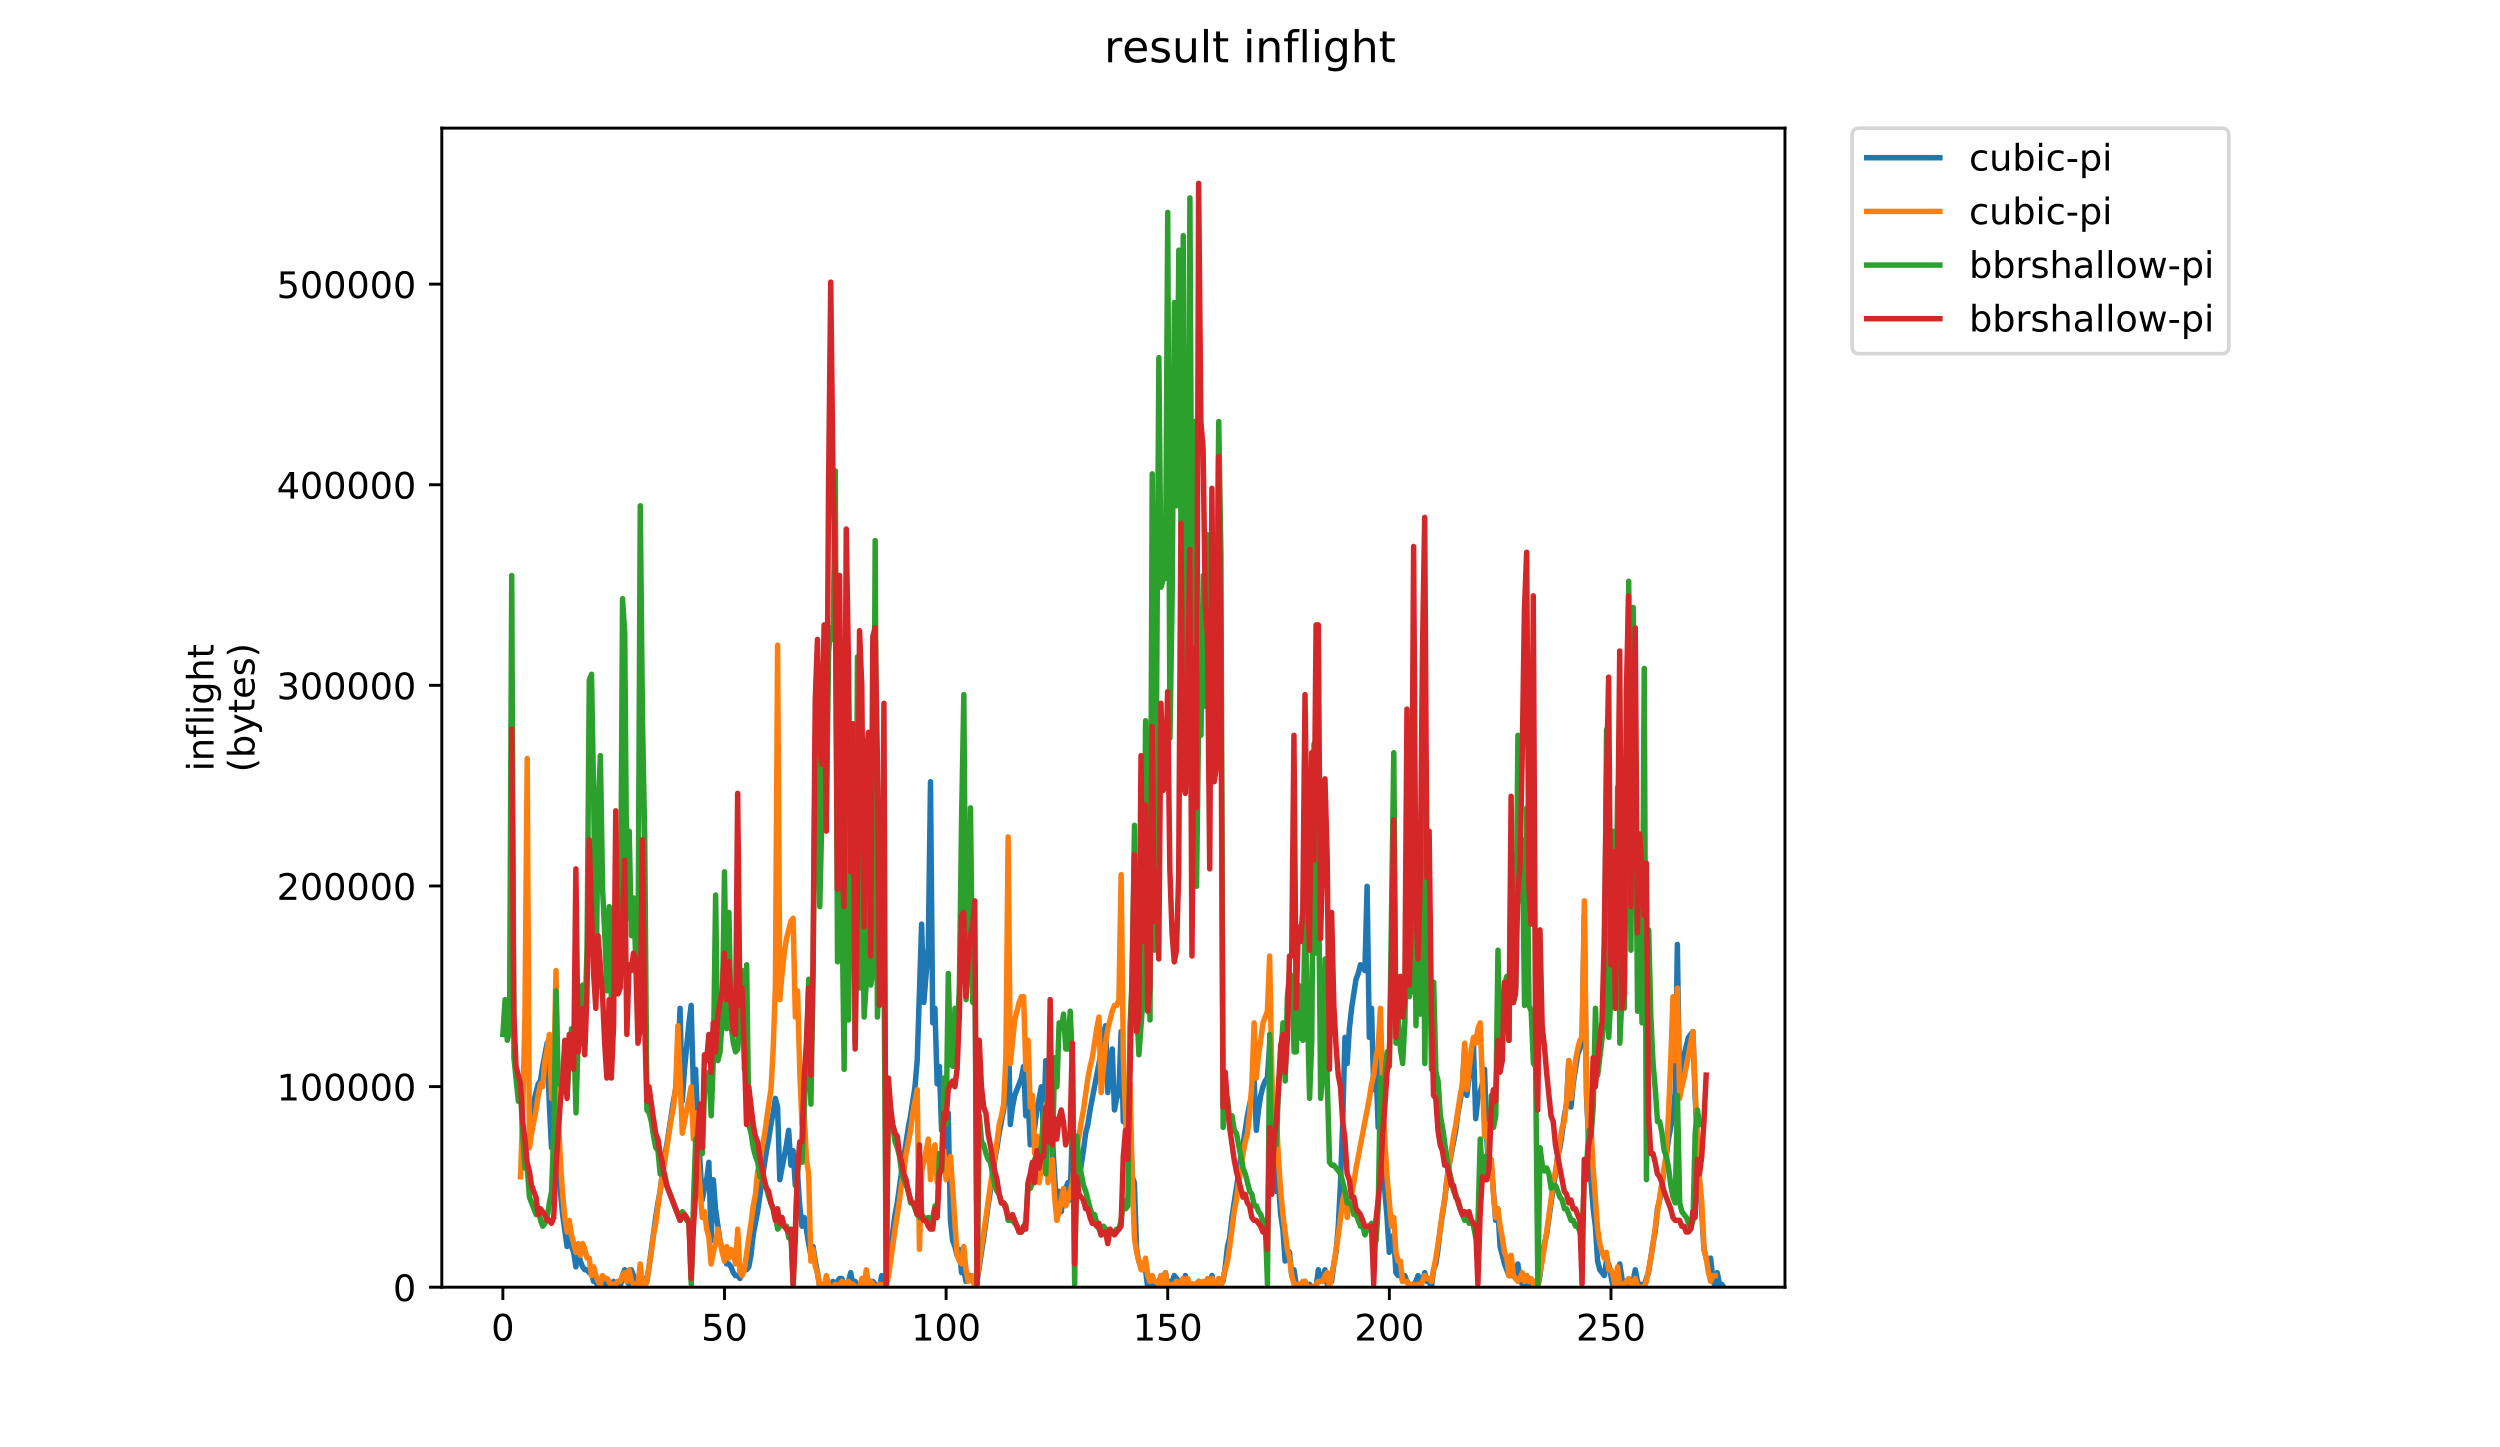 <?xml version="1.0" encoding="utf-8" standalone="no"?>
<!DOCTYPE svg PUBLIC "-//W3C//DTD SVG 1.1//EN"
  "http://www.w3.org/Graphics/SVG/1.1/DTD/svg11.dtd">
<!-- Created with matplotlib (https://matplotlib.org/) -->
<svg height="396pt" version="1.1" viewBox="0 0 684 396" width="684pt" xmlns="http://www.w3.org/2000/svg" xmlns:xlink="http://www.w3.org/1999/xlink">
 <defs>
  <style type="text/css">
*{stroke-linecap:butt;stroke-linejoin:round;}
  </style>
 </defs>
 <g id="figure_1">
  <g id="patch_1">
   <path d="M 0 396 
L 684 396 
L 684 0 
L 0 0 
z
" style="fill:#ffffff;"/>
  </g>
  <g id="axes_1">
   <g id="patch_2">
    <path d="M 120.879 352.174 
L 488.365 352.174 
L 488.365 35.062 
L 120.879 35.062 
z
" style="fill:#ffffff;"/>
   </g>
   <g id="matplotlib.axis_1">
    <g id="xtick_1">
     <g id="line2d_1">
      <defs>
       <path d="M 0 0 
L 0 3.5 
" id="m1fbcdb6ca0" style="stroke:#000000;stroke-width:0.8;"/>
      </defs>
      <g>
       <use style="stroke:#000000;stroke-width:0.8;" x="137.583" xlink:href="#m1fbcdb6ca0" y="352.174"/>
      </g>
     </g>
     <g id="text_1">
      <!-- 0 -->
      <defs>
       <path d="M 31.781 66.406 
Q 24.172 66.406 20.328 58.906 
Q 16.5 51.422 16.5 36.375 
Q 16.5 21.391 20.328 13.891 
Q 24.172 6.391 31.781 6.391 
Q 39.453 6.391 43.281 13.891 
Q 47.125 21.391 47.125 36.375 
Q 47.125 51.422 43.281 58.906 
Q 39.453 66.406 31.781 66.406 
z
M 31.781 74.219 
Q 44.047 74.219 50.516 64.516 
Q 56.984 54.828 56.984 36.375 
Q 56.984 17.969 50.516 8.266 
Q 44.047 -1.422 31.781 -1.422 
Q 19.531 -1.422 13.062 8.266 
Q 6.594 17.969 6.594 36.375 
Q 6.594 54.828 13.062 64.516 
Q 19.531 74.219 31.781 74.219 
z
" id="DejaVuSans-48"/>
      </defs>
      <g transform="translate(134.401 366.773)scale(0.1 -0.1)">
       <use xlink:href="#DejaVuSans-48"/>
      </g>
     </g>
    </g>
    <g id="xtick_2">
     <g id="line2d_2">
      <g>
       <use style="stroke:#000000;stroke-width:0.8;" x="198.219" xlink:href="#m1fbcdb6ca0" y="352.174"/>
      </g>
     </g>
     <g id="text_2">
      <!-- 50 -->
      <defs>
       <path d="M 10.797 72.906 
L 49.516 72.906 
L 49.516 64.594 
L 19.828 64.594 
L 19.828 46.734 
Q 21.969 47.469 24.109 47.828 
Q 26.266 48.188 28.422 48.188 
Q 40.625 48.188 47.75 41.5 
Q 54.891 34.812 54.891 23.391 
Q 54.891 11.625 47.562 5.094 
Q 40.234 -1.422 26.906 -1.422 
Q 22.312 -1.422 17.547 -0.641 
Q 12.797 0.141 7.719 1.703 
L 7.719 11.625 
Q 12.109 9.234 16.797 8.062 
Q 21.484 6.891 26.703 6.891 
Q 35.156 6.891 40.078 11.328 
Q 45.016 15.766 45.016 23.391 
Q 45.016 31 40.078 35.438 
Q 35.156 39.891 26.703 39.891 
Q 22.75 39.891 18.812 39.016 
Q 14.891 38.141 10.797 36.281 
z
" id="DejaVuSans-53"/>
      </defs>
      <g transform="translate(191.856 366.773)scale(0.1 -0.1)">
       <use xlink:href="#DejaVuSans-53"/>
       <use x="63.623" xlink:href="#DejaVuSans-48"/>
      </g>
     </g>
    </g>
    <g id="xtick_3">
     <g id="line2d_3">
      <g>
       <use style="stroke:#000000;stroke-width:0.8;" x="258.855" xlink:href="#m1fbcdb6ca0" y="352.174"/>
      </g>
     </g>
     <g id="text_3">
      <!-- 100 -->
      <defs>
       <path d="M 12.406 8.297 
L 28.516 8.297 
L 28.516 63.922 
L 10.984 60.406 
L 10.984 69.391 
L 28.422 72.906 
L 38.281 72.906 
L 38.281 8.297 
L 54.391 8.297 
L 54.391 0 
L 12.406 0 
z
" id="DejaVuSans-49"/>
      </defs>
      <g transform="translate(249.311 366.773)scale(0.1 -0.1)">
       <use xlink:href="#DejaVuSans-49"/>
       <use x="63.623" xlink:href="#DejaVuSans-48"/>
       <use x="127.246" xlink:href="#DejaVuSans-48"/>
      </g>
     </g>
    </g>
    <g id="xtick_4">
     <g id="line2d_4">
      <g>
       <use style="stroke:#000000;stroke-width:0.8;" x="319.491" xlink:href="#m1fbcdb6ca0" y="352.174"/>
      </g>
     </g>
     <g id="text_4">
      <!-- 150 -->
      <g transform="translate(309.947 366.773)scale(0.1 -0.1)">
       <use xlink:href="#DejaVuSans-49"/>
       <use x="63.623" xlink:href="#DejaVuSans-53"/>
       <use x="127.246" xlink:href="#DejaVuSans-48"/>
      </g>
     </g>
    </g>
    <g id="xtick_5">
     <g id="line2d_5">
      <g>
       <use style="stroke:#000000;stroke-width:0.8;" x="380.127" xlink:href="#m1fbcdb6ca0" y="352.174"/>
      </g>
     </g>
     <g id="text_5">
      <!-- 200 -->
      <defs>
       <path d="M 19.188 8.297 
L 53.609 8.297 
L 53.609 0 
L 7.328 0 
L 7.328 8.297 
Q 12.938 14.109 22.625 23.891 
Q 32.328 33.688 34.812 36.531 
Q 39.547 41.844 41.422 45.531 
Q 43.312 49.219 43.312 52.781 
Q 43.312 58.594 39.234 62.25 
Q 35.156 65.922 28.609 65.922 
Q 23.969 65.922 18.812 64.312 
Q 13.672 62.703 7.812 59.422 
L 7.812 69.391 
Q 13.766 71.781 18.938 73 
Q 24.125 74.219 28.422 74.219 
Q 39.75 74.219 46.484 68.547 
Q 53.219 62.891 53.219 53.422 
Q 53.219 48.922 51.531 44.891 
Q 49.859 40.875 45.406 35.406 
Q 44.188 33.984 37.641 27.219 
Q 31.109 20.453 19.188 8.297 
z
" id="DejaVuSans-50"/>
      </defs>
      <g transform="translate(370.584 366.773)scale(0.1 -0.1)">
       <use xlink:href="#DejaVuSans-50"/>
       <use x="63.623" xlink:href="#DejaVuSans-48"/>
       <use x="127.246" xlink:href="#DejaVuSans-48"/>
      </g>
     </g>
    </g>
    <g id="xtick_6">
     <g id="line2d_6">
      <g>
       <use style="stroke:#000000;stroke-width:0.8;" x="440.764" xlink:href="#m1fbcdb6ca0" y="352.174"/>
      </g>
     </g>
     <g id="text_6">
      <!-- 250 -->
      <g transform="translate(431.22 366.773)scale(0.1 -0.1)">
       <use xlink:href="#DejaVuSans-50"/>
       <use x="63.623" xlink:href="#DejaVuSans-53"/>
       <use x="127.246" xlink:href="#DejaVuSans-48"/>
      </g>
     </g>
    </g>
   </g>
   <g id="matplotlib.axis_2">
    <g id="ytick_1">
     <g id="line2d_7">
      <defs>
       <path d="M 0 0 
L -3.5 0 
" id="m6e49903354" style="stroke:#000000;stroke-width:0.8;"/>
      </defs>
      <g>
       <use style="stroke:#000000;stroke-width:0.8;" x="120.879" xlink:href="#m6e49903354" y="352.174"/>
      </g>
     </g>
     <g id="text_7">
      <!-- 0 -->
      <g transform="translate(107.516 355.973)scale(0.1 -0.1)">
       <use xlink:href="#DejaVuSans-48"/>
      </g>
     </g>
    </g>
    <g id="ytick_2">
     <g id="line2d_8">
      <g>
       <use style="stroke:#000000;stroke-width:0.8;" x="120.879" xlink:href="#m6e49903354" y="297.287"/>
      </g>
     </g>
     <g id="text_8">
      <!-- 100000 -->
      <g transform="translate(75.704 301.086)scale(0.1 -0.1)">
       <use xlink:href="#DejaVuSans-49"/>
       <use x="63.623" xlink:href="#DejaVuSans-48"/>
       <use x="127.246" xlink:href="#DejaVuSans-48"/>
       <use x="190.869" xlink:href="#DejaVuSans-48"/>
       <use x="254.492" xlink:href="#DejaVuSans-48"/>
       <use x="318.115" xlink:href="#DejaVuSans-48"/>
      </g>
     </g>
    </g>
    <g id="ytick_3">
     <g id="line2d_9">
      <g>
       <use style="stroke:#000000;stroke-width:0.8;" x="120.879" xlink:href="#m6e49903354" y="242.4"/>
      </g>
     </g>
     <g id="text_9">
      <!-- 200000 -->
      <g transform="translate(75.704 246.199)scale(0.1 -0.1)">
       <use xlink:href="#DejaVuSans-50"/>
       <use x="63.623" xlink:href="#DejaVuSans-48"/>
       <use x="127.246" xlink:href="#DejaVuSans-48"/>
       <use x="190.869" xlink:href="#DejaVuSans-48"/>
       <use x="254.492" xlink:href="#DejaVuSans-48"/>
       <use x="318.115" xlink:href="#DejaVuSans-48"/>
      </g>
     </g>
    </g>
    <g id="ytick_4">
     <g id="line2d_10">
      <g>
       <use style="stroke:#000000;stroke-width:0.8;" x="120.879" xlink:href="#m6e49903354" y="187.513"/>
      </g>
     </g>
     <g id="text_10">
      <!-- 300000 -->
      <defs>
       <path d="M 40.578 39.312 
Q 47.656 37.797 51.625 33 
Q 55.609 28.219 55.609 21.188 
Q 55.609 10.406 48.188 4.484 
Q 40.766 -1.422 27.094 -1.422 
Q 22.516 -1.422 17.656 -0.516 
Q 12.797 0.391 7.625 2.203 
L 7.625 11.719 
Q 11.719 9.328 16.594 8.109 
Q 21.484 6.891 26.812 6.891 
Q 36.078 6.891 40.938 10.547 
Q 45.797 14.203 45.797 21.188 
Q 45.797 27.641 41.281 31.266 
Q 36.766 34.906 28.719 34.906 
L 20.219 34.906 
L 20.219 43.016 
L 29.109 43.016 
Q 36.375 43.016 40.234 45.922 
Q 44.094 48.828 44.094 54.297 
Q 44.094 59.906 40.109 62.906 
Q 36.141 65.922 28.719 65.922 
Q 24.656 65.922 20.016 65.031 
Q 15.375 64.156 9.812 62.312 
L 9.812 71.094 
Q 15.438 72.656 20.344 73.438 
Q 25.25 74.219 29.594 74.219 
Q 40.828 74.219 47.359 69.109 
Q 53.906 64.016 53.906 55.328 
Q 53.906 49.266 50.438 45.094 
Q 46.969 40.922 40.578 39.312 
z
" id="DejaVuSans-51"/>
      </defs>
      <g transform="translate(75.704 191.312)scale(0.1 -0.1)">
       <use xlink:href="#DejaVuSans-51"/>
       <use x="63.623" xlink:href="#DejaVuSans-48"/>
       <use x="127.246" xlink:href="#DejaVuSans-48"/>
       <use x="190.869" xlink:href="#DejaVuSans-48"/>
       <use x="254.492" xlink:href="#DejaVuSans-48"/>
       <use x="318.115" xlink:href="#DejaVuSans-48"/>
      </g>
     </g>
    </g>
    <g id="ytick_5">
     <g id="line2d_11">
      <g>
       <use style="stroke:#000000;stroke-width:0.8;" x="120.879" xlink:href="#m6e49903354" y="132.626"/>
      </g>
     </g>
     <g id="text_11">
      <!-- 400000 -->
      <defs>
       <path d="M 37.797 64.312 
L 12.891 25.391 
L 37.797 25.391 
z
M 35.203 72.906 
L 47.609 72.906 
L 47.609 25.391 
L 58.016 25.391 
L 58.016 17.188 
L 47.609 17.188 
L 47.609 0 
L 37.797 0 
L 37.797 17.188 
L 4.891 17.188 
L 4.891 26.703 
z
" id="DejaVuSans-52"/>
      </defs>
      <g transform="translate(75.704 136.425)scale(0.1 -0.1)">
       <use xlink:href="#DejaVuSans-52"/>
       <use x="63.623" xlink:href="#DejaVuSans-48"/>
       <use x="127.246" xlink:href="#DejaVuSans-48"/>
       <use x="190.869" xlink:href="#DejaVuSans-48"/>
       <use x="254.492" xlink:href="#DejaVuSans-48"/>
       <use x="318.115" xlink:href="#DejaVuSans-48"/>
      </g>
     </g>
    </g>
    <g id="ytick_6">
     <g id="line2d_12">
      <g>
       <use style="stroke:#000000;stroke-width:0.8;" x="120.879" xlink:href="#m6e49903354" y="77.738"/>
      </g>
     </g>
     <g id="text_12">
      <!-- 500000 -->
      <g transform="translate(75.704 81.538)scale(0.1 -0.1)">
       <use xlink:href="#DejaVuSans-53"/>
       <use x="63.623" xlink:href="#DejaVuSans-48"/>
       <use x="127.246" xlink:href="#DejaVuSans-48"/>
       <use x="190.869" xlink:href="#DejaVuSans-48"/>
       <use x="254.492" xlink:href="#DejaVuSans-48"/>
       <use x="318.115" xlink:href="#DejaVuSans-48"/>
      </g>
     </g>
    </g>
    <g id="text_13">
     <!-- inflight -->
     <defs>
      <path d="M 9.422 54.688 
L 18.406 54.688 
L 18.406 0 
L 9.422 0 
z
M 9.422 75.984 
L 18.406 75.984 
L 18.406 64.594 
L 9.422 64.594 
z
" id="DejaVuSans-105"/>
      <path d="M 54.891 33.016 
L 54.891 0 
L 45.906 0 
L 45.906 32.719 
Q 45.906 40.484 42.875 44.328 
Q 39.844 48.188 33.797 48.188 
Q 26.516 48.188 22.312 43.547 
Q 18.109 38.922 18.109 30.906 
L 18.109 0 
L 9.078 0 
L 9.078 54.688 
L 18.109 54.688 
L 18.109 46.188 
Q 21.344 51.125 25.703 53.562 
Q 30.078 56 35.797 56 
Q 45.219 56 50.047 50.172 
Q 54.891 44.344 54.891 33.016 
z
" id="DejaVuSans-110"/>
      <path d="M 37.109 75.984 
L 37.109 68.5 
L 28.516 68.5 
Q 23.688 68.5 21.797 66.547 
Q 19.922 64.594 19.922 59.516 
L 19.922 54.688 
L 34.719 54.688 
L 34.719 47.703 
L 19.922 47.703 
L 19.922 0 
L 10.891 0 
L 10.891 47.703 
L 2.297 47.703 
L 2.297 54.688 
L 10.891 54.688 
L 10.891 58.5 
Q 10.891 67.625 15.141 71.797 
Q 19.391 75.984 28.609 75.984 
z
" id="DejaVuSans-102"/>
      <path d="M 9.422 75.984 
L 18.406 75.984 
L 18.406 0 
L 9.422 0 
z
" id="DejaVuSans-108"/>
      <path d="M 45.406 27.984 
Q 45.406 37.75 41.375 43.109 
Q 37.359 48.484 30.078 48.484 
Q 22.859 48.484 18.828 43.109 
Q 14.797 37.75 14.797 27.984 
Q 14.797 18.266 18.828 12.891 
Q 22.859 7.516 30.078 7.516 
Q 37.359 7.516 41.375 12.891 
Q 45.406 18.266 45.406 27.984 
z
M 54.391 6.781 
Q 54.391 -7.172 48.188 -13.984 
Q 42 -20.797 29.203 -20.797 
Q 24.469 -20.797 20.266 -20.094 
Q 16.062 -19.391 12.109 -17.922 
L 12.109 -9.188 
Q 16.062 -11.328 19.922 -12.344 
Q 23.781 -13.375 27.781 -13.375 
Q 36.625 -13.375 41.016 -8.766 
Q 45.406 -4.156 45.406 5.172 
L 45.406 9.625 
Q 42.625 4.781 38.281 2.391 
Q 33.938 0 27.875 0 
Q 17.828 0 11.672 7.656 
Q 5.516 15.328 5.516 27.984 
Q 5.516 40.672 11.672 48.328 
Q 17.828 56 27.875 56 
Q 33.938 56 38.281 53.609 
Q 42.625 51.219 45.406 46.391 
L 45.406 54.688 
L 54.391 54.688 
z
" id="DejaVuSans-103"/>
      <path d="M 54.891 33.016 
L 54.891 0 
L 45.906 0 
L 45.906 32.719 
Q 45.906 40.484 42.875 44.328 
Q 39.844 48.188 33.797 48.188 
Q 26.516 48.188 22.312 43.547 
Q 18.109 38.922 18.109 30.906 
L 18.109 0 
L 9.078 0 
L 9.078 75.984 
L 18.109 75.984 
L 18.109 46.188 
Q 21.344 51.125 25.703 53.562 
Q 30.078 56 35.797 56 
Q 45.219 56 50.047 50.172 
Q 54.891 44.344 54.891 33.016 
z
" id="DejaVuSans-104"/>
      <path d="M 18.312 70.219 
L 18.312 54.688 
L 36.812 54.688 
L 36.812 47.703 
L 18.312 47.703 
L 18.312 18.016 
Q 18.312 11.328 20.141 9.422 
Q 21.969 7.516 27.594 7.516 
L 36.812 7.516 
L 36.812 0 
L 27.594 0 
Q 17.188 0 13.234 3.875 
Q 9.281 7.766 9.281 18.016 
L 9.281 47.703 
L 2.688 47.703 
L 2.688 54.688 
L 9.281 54.688 
L 9.281 70.219 
z
" id="DejaVuSans-116"/>
     </defs>
     <g transform="translate(58.426 211.018)rotate(-90)scale(0.1 -0.1)">
      <use xlink:href="#DejaVuSans-105"/>
      <use x="27.783" xlink:href="#DejaVuSans-110"/>
      <use x="91.162" xlink:href="#DejaVuSans-102"/>
      <use x="126.367" xlink:href="#DejaVuSans-108"/>
      <use x="154.15" xlink:href="#DejaVuSans-105"/>
      <use x="181.934" xlink:href="#DejaVuSans-103"/>
      <use x="245.41" xlink:href="#DejaVuSans-104"/>
      <use x="308.789" xlink:href="#DejaVuSans-116"/>
     </g>
     <!-- (bytes) -->
     <defs>
      <path d="M 31 75.875 
Q 24.469 64.656 21.281 53.656 
Q 18.109 42.672 18.109 31.391 
Q 18.109 20.125 21.312 9.062 
Q 24.516 -2 31 -13.188 
L 23.188 -13.188 
Q 15.875 -1.703 12.234 9.375 
Q 8.594 20.453 8.594 31.391 
Q 8.594 42.281 12.203 53.312 
Q 15.828 64.359 23.188 75.875 
z
" id="DejaVuSans-40"/>
      <path d="M 48.688 27.297 
Q 48.688 37.203 44.609 42.844 
Q 40.531 48.484 33.406 48.484 
Q 26.266 48.484 22.188 42.844 
Q 18.109 37.203 18.109 27.297 
Q 18.109 17.391 22.188 11.75 
Q 26.266 6.109 33.406 6.109 
Q 40.531 6.109 44.609 11.75 
Q 48.688 17.391 48.688 27.297 
z
M 18.109 46.391 
Q 20.953 51.266 25.266 53.625 
Q 29.594 56 35.594 56 
Q 45.562 56 51.781 48.094 
Q 58.016 40.188 58.016 27.297 
Q 58.016 14.406 51.781 6.484 
Q 45.562 -1.422 35.594 -1.422 
Q 29.594 -1.422 25.266 0.953 
Q 20.953 3.328 18.109 8.203 
L 18.109 0 
L 9.078 0 
L 9.078 75.984 
L 18.109 75.984 
z
" id="DejaVuSans-98"/>
      <path d="M 32.172 -5.078 
Q 28.375 -14.844 24.75 -17.812 
Q 21.141 -20.797 15.094 -20.797 
L 7.906 -20.797 
L 7.906 -13.281 
L 13.188 -13.281 
Q 16.891 -13.281 18.938 -11.516 
Q 21 -9.766 23.484 -3.219 
L 25.094 0.875 
L 2.984 54.688 
L 12.5 54.688 
L 29.594 11.922 
L 46.688 54.688 
L 56.203 54.688 
z
" id="DejaVuSans-121"/>
      <path d="M 56.203 29.594 
L 56.203 25.203 
L 14.891 25.203 
Q 15.484 15.922 20.484 11.062 
Q 25.484 6.203 34.422 6.203 
Q 39.594 6.203 44.453 7.469 
Q 49.312 8.734 54.109 11.281 
L 54.109 2.781 
Q 49.266 0.734 44.188 -0.344 
Q 39.109 -1.422 33.891 -1.422 
Q 20.797 -1.422 13.156 6.188 
Q 5.516 13.812 5.516 26.812 
Q 5.516 40.234 12.766 48.109 
Q 20.016 56 32.328 56 
Q 43.359 56 49.781 48.891 
Q 56.203 41.797 56.203 29.594 
z
M 47.219 32.234 
Q 47.125 39.594 43.094 43.984 
Q 39.062 48.391 32.422 48.391 
Q 24.906 48.391 20.391 44.141 
Q 15.875 39.891 15.188 32.172 
z
" id="DejaVuSans-101"/>
      <path d="M 44.281 53.078 
L 44.281 44.578 
Q 40.484 46.531 36.375 47.5 
Q 32.281 48.484 27.875 48.484 
Q 21.188 48.484 17.844 46.438 
Q 14.5 44.391 14.5 40.281 
Q 14.5 37.156 16.891 35.375 
Q 19.281 33.594 26.516 31.984 
L 29.594 31.297 
Q 39.156 29.25 43.188 25.516 
Q 47.219 21.781 47.219 15.094 
Q 47.219 7.469 41.188 3.016 
Q 35.156 -1.422 24.609 -1.422 
Q 20.219 -1.422 15.453 -0.562 
Q 10.688 0.297 5.422 2 
L 5.422 11.281 
Q 10.406 8.688 15.234 7.391 
Q 20.062 6.109 24.812 6.109 
Q 31.156 6.109 34.562 8.281 
Q 37.984 10.453 37.984 14.406 
Q 37.984 18.062 35.516 20.016 
Q 33.062 21.969 24.703 23.781 
L 21.578 24.516 
Q 13.234 26.266 9.516 29.906 
Q 5.812 33.547 5.812 39.891 
Q 5.812 47.609 11.281 51.797 
Q 16.75 56 26.812 56 
Q 31.781 56 36.172 55.266 
Q 40.578 54.547 44.281 53.078 
z
" id="DejaVuSans-115"/>
      <path d="M 8.016 75.875 
L 15.828 75.875 
Q 23.141 64.359 26.781 53.312 
Q 30.422 42.281 30.422 31.391 
Q 30.422 20.453 26.781 9.375 
Q 23.141 -1.703 15.828 -13.188 
L 8.016 -13.188 
Q 14.5 -2 17.703 9.062 
Q 20.906 20.125 20.906 31.391 
Q 20.906 42.672 17.703 53.656 
Q 14.5 64.656 8.016 75.875 
z
" id="DejaVuSans-41"/>
     </defs>
     <g transform="translate(69.624 211.295)rotate(-90)scale(0.1 -0.1)">
      <use xlink:href="#DejaVuSans-40"/>
      <use x="39.014" xlink:href="#DejaVuSans-98"/>
      <use x="102.49" xlink:href="#DejaVuSans-121"/>
      <use x="161.67" xlink:href="#DejaVuSans-116"/>
      <use x="200.879" xlink:href="#DejaVuSans-101"/>
      <use x="262.402" xlink:href="#DejaVuSans-115"/>
      <use x="314.502" xlink:href="#DejaVuSans-41"/>
     </g>
    </g>
   </g>
   <g id="line2d_13">
    <path clip-path="url(#p6405e24cd6)" d="M 144.832 312.436 
L 145.439 306.078 
L 146.045 301.309 
L 147.258 296.541 
L 147.864 295.746 
L 148.47 291.772 
L 149.683 285.414 
L 150.289 302.104 
L 150.896 314.025 
L 151.502 310.846 
L 152.109 297.335 
L 152.715 316.41 
L 153.321 325.947 
L 153.928 332.305 
L 155.14 341.047 
L 155.747 337.868 
L 156.353 341.047 
L 156.959 342.637 
L 157.566 346.611 
L 158.172 342.637 
L 158.779 345.021 
L 159.385 346.611 
L 159.991 347.406 
L 160.598 347.406 
L 161.204 348.2 
L 161.81 348.2 
L 162.417 350.585 
L 163.023 350.585 
L 163.629 352.174 
L 164.236 350.585 
L 165.449 352.174 
L 166.055 350.585 
L 166.661 351.379 
L 167.268 351.379 
L 167.874 350.585 
L 168.48 351.379 
L 169.087 350.585 
L 169.693 352.174 
L 170.299 348.995 
L 170.906 347.406 
L 171.512 350.585 
L 172.118 351.379 
L 172.725 347.406 
L 173.938 350.585 
L 175.15 352.174 
L 175.757 352.174 
L 176.363 349.79 
L 176.969 350.585 
L 177.576 346.611 
L 179.395 333.1 
L 180.001 329.126 
L 180.608 325.947 
L 181.82 316.41 
L 182.427 313.231 
L 184.246 301.309 
L 184.852 298.13 
L 185.458 291.772 
L 186.065 275.877 
L 186.671 301.309 
L 187.278 292.567 
L 188.49 279.85 
L 189.097 275.082 
L 189.703 297.335 
L 190.309 292.567 
L 190.916 307.667 
L 192.128 328.331 
L 192.735 325.152 
L 193.341 322.768 
L 193.948 317.999 
L 194.554 339.458 
L 195.16 322.768 
L 195.767 330.715 
L 196.979 339.458 
L 197.586 341.842 
L 198.192 343.432 
L 198.798 345.816 
L 199.405 345.816 
L 200.011 346.611 
L 200.618 348.2 
L 201.224 348.995 
L 201.83 348.995 
L 202.437 349.79 
L 203.043 348.2 
L 203.649 347.406 
L 204.256 347.406 
L 204.862 346.611 
L 205.468 343.432 
L 206.075 337.868 
L 207.287 331.51 
L 208.5 322.768 
L 209.713 314.82 
L 210.319 311.641 
L 210.926 307.667 
L 211.532 304.488 
L 212.138 300.514 
L 212.745 302.899 
L 213.351 322.768 
L 215.17 313.231 
L 215.777 309.257 
L 216.383 318.794 
L 216.989 314.82 
L 217.596 324.357 
L 218.202 321.178 
L 218.808 329.921 
L 219.415 335.484 
L 220.021 333.1 
L 220.627 336.279 
L 221.234 340.253 
L 221.84 343.432 
L 222.447 341.047 
L 223.053 345.021 
L 223.659 348.2 
L 224.266 352.174 
L 224.872 351.379 
L 225.478 352.174 
L 226.085 352.174 
L 226.691 351.379 
L 227.297 352.174 
L 227.904 350.585 
L 228.51 352.174 
L 229.117 350.585 
L 229.723 349.79 
L 230.329 349.79 
L 230.936 351.379 
L 231.542 352.174 
L 232.148 350.585 
L 232.755 348.2 
L 233.361 351.379 
L 233.967 350.585 
L 234.574 352.174 
L 236.999 352.174 
L 237.606 350.585 
L 238.818 350.585 
L 240.031 352.174 
L 240.637 352.174 
L 241.244 348.995 
L 241.85 351.379 
L 242.456 348.995 
L 243.063 345.816 
L 244.882 332.305 
L 245.488 329.126 
L 246.701 320.384 
L 248.52 308.462 
L 249.126 305.283 
L 250.339 297.335 
L 250.946 290.182 
L 252.158 252.828 
L 252.765 274.287 
L 253.977 259.187 
L 254.584 213.885 
L 255.19 279.85 
L 255.796 275.877 
L 256.403 296.541 
L 257.009 291.772 
L 257.616 309.257 
L 258.222 306.078 
L 258.828 317.204 
L 259.435 304.488 
L 260.041 333.895 
L 260.647 339.458 
L 261.254 341.047 
L 261.86 343.432 
L 262.466 341.842 
L 263.073 348.2 
L 263.679 347.406 
L 264.286 350.585 
L 264.892 348.995 
L 265.498 348.995 
L 266.105 350.585 
L 267.317 350.585 
L 269.136 338.663 
L 270.349 329.921 
L 271.562 321.973 
L 272.168 317.204 
L 272.775 314.025 
L 273.381 310.052 
L 274.594 303.693 
L 275.2 298.925 
L 275.806 276.671 
L 276.413 307.667 
L 277.019 302.899 
L 277.625 299.72 
L 279.445 294.951 
L 280.051 291.772 
L 280.657 305.283 
L 281.264 299.72 
L 281.87 313.231 
L 282.476 311.641 
L 283.083 308.462 
L 283.689 303.693 
L 284.902 297.335 
L 285.508 310.052 
L 286.115 290.182 
L 286.721 317.204 
L 287.327 314.82 
L 287.934 311.641 
L 289.146 331.51 
L 289.753 325.947 
L 290.359 331.51 
L 290.965 327.536 
L 291.572 325.152 
L 292.178 323.563 
L 292.785 328.331 
L 293.391 308.462 
L 293.997 331.51 
L 294.604 325.947 
L 295.21 322.768 
L 296.423 314.82 
L 297.029 310.052 
L 297.635 307.667 
L 298.242 303.693 
L 301.274 287.798 
L 301.88 283.03 
L 302.486 280.645 
L 303.093 298.925 
L 304.305 287.003 
L 304.912 303.693 
L 305.518 300.514 
L 306.125 298.925 
L 306.731 282.235 
L 307.337 306.873 
L 307.944 302.104 
L 308.55 315.615 
L 309.156 305.283 
L 309.763 321.973 
L 310.369 323.563 
L 310.975 341.842 
L 311.582 345.021 
L 312.188 346.611 
L 312.795 347.406 
L 313.401 347.406 
L 314.007 352.174 
L 314.614 352.174 
L 315.22 350.585 
L 315.826 351.379 
L 317.039 351.379 
L 317.645 348.995 
L 318.252 349.79 
L 318.858 348.2 
L 319.464 352.174 
L 320.071 350.585 
L 320.677 350.585 
L 321.284 348.995 
L 322.496 350.585 
L 323.103 350.585 
L 323.709 352.174 
L 324.315 348.995 
L 324.922 352.174 
L 325.528 352.174 
L 326.134 351.379 
L 327.347 351.379 
L 327.954 350.585 
L 328.56 352.174 
L 329.773 352.174 
L 330.379 351.379 
L 330.985 352.174 
L 331.592 348.995 
L 332.198 352.174 
L 332.804 351.379 
L 334.017 351.379 
L 334.624 350.585 
L 335.23 346.611 
L 335.836 341.047 
L 336.443 338.663 
L 337.049 333.1 
L 338.868 321.178 
L 339.474 316.41 
L 340.081 313.231 
L 341.294 305.283 
L 341.9 302.104 
L 342.506 299.72 
L 343.113 294.951 
L 343.719 309.257 
L 344.325 303.693 
L 344.932 299.72 
L 345.538 297.335 
L 346.144 295.746 
L 346.751 294.951 
L 347.357 286.209 
L 347.964 306.078 
L 349.176 325.947 
L 349.783 323.563 
L 350.389 332.305 
L 350.995 336.279 
L 351.602 345.021 
L 352.208 341.842 
L 352.814 342.637 
L 353.421 348.995 
L 354.027 347.406 
L 354.633 351.379 
L 355.24 351.379 
L 355.846 352.174 
L 357.059 350.585 
L 357.665 352.174 
L 358.272 351.379 
L 358.878 352.174 
L 360.091 352.174 
L 360.697 347.406 
L 361.303 349.79 
L 361.91 350.585 
L 362.516 347.406 
L 363.123 351.379 
L 363.729 349.79 
L 364.335 350.585 
L 364.942 345.816 
L 365.548 342.637 
L 366.154 335.484 
L 366.761 323.563 
L 367.367 306.873 
L 367.973 283.824 
L 368.58 290.977 
L 369.186 281.44 
L 369.793 275.877 
L 371.005 267.929 
L 371.612 266.339 
L 372.218 263.955 
L 373.431 265.545 
L 374.037 242.496 
L 374.643 283.824 
L 375.25 275.877 
L 375.856 298.13 
L 376.463 291.772 
L 377.069 308.462 
L 377.675 282.235 
L 378.282 315.615 
L 378.888 325.947 
L 379.494 333.1 
L 380.101 342.637 
L 381.313 337.868 
L 381.92 348.2 
L 382.526 348.995 
L 383.133 346.611 
L 383.739 350.585 
L 384.345 348.995 
L 384.952 350.585 
L 386.164 352.174 
L 387.377 350.585 
L 387.983 348.995 
L 388.59 350.585 
L 389.196 350.585 
L 389.802 348.2 
L 390.409 350.585 
L 391.015 350.585 
L 391.622 352.174 
L 392.228 347.406 
L 392.834 345.816 
L 393.441 341.842 
L 394.047 336.279 
L 395.26 328.331 
L 395.866 322.768 
L 396.472 318.794 
L 398.292 309.257 
L 398.898 304.488 
L 399.504 301.309 
L 400.111 297.335 
L 400.717 287.003 
L 401.323 299.72 
L 402.536 289.388 
L 403.142 286.209 
L 403.749 306.078 
L 404.355 300.514 
L 404.962 298.925 
L 405.568 296.541 
L 406.174 292.567 
L 406.781 311.641 
L 407.387 320.384 
L 407.993 317.999 
L 409.206 333.895 
L 409.812 330.715 
L 410.419 341.047 
L 411.632 345.816 
L 412.844 348.995 
L 414.057 348.995 
L 414.663 349.79 
L 415.27 345.816 
L 415.876 349.79 
L 416.482 351.379 
L 417.089 352.174 
L 417.695 348.995 
L 418.302 352.174 
L 418.908 350.585 
L 419.514 351.379 
L 420.121 350.585 
L 420.727 352.174 
L 421.333 348.995 
L 421.94 343.432 
L 422.546 340.253 
L 423.152 337.868 
L 424.365 329.126 
L 425.578 321.178 
L 426.184 316.41 
L 426.791 314.025 
L 427.397 310.052 
L 428.003 305.283 
L 428.61 302.104 
L 429.216 290.182 
L 429.822 302.899 
L 430.429 296.541 
L 431.641 288.593 
L 432.248 287.003 
L 432.854 284.619 
L 433.461 250.444 
L 434.067 299.72 
L 434.673 312.436 
L 435.28 322.768 
L 435.886 330.715 
L 436.492 335.484 
L 437.099 345.021 
L 437.705 347.406 
L 438.918 348.995 
L 439.524 345.021 
L 440.131 345.816 
L 441.343 352.174 
L 442.556 348.995 
L 443.162 345.816 
L 443.769 349.79 
L 444.375 351.379 
L 444.981 350.585 
L 445.588 351.379 
L 446.194 351.379 
L 446.801 350.585 
L 447.407 347.406 
L 448.013 350.585 
L 448.62 352.174 
L 449.226 351.379 
L 449.832 352.174 
L 450.439 349.79 
L 451.045 348.2 
L 452.258 340.253 
L 452.864 337.074 
L 453.471 330.715 
L 454.077 328.331 
L 455.896 316.41 
L 456.502 311.641 
L 457.715 305.283 
L 458.321 298.925 
L 458.928 258.392 
L 459.534 299.72 
L 460.14 292.567 
L 460.747 288.593 
L 461.96 283.824 
L 463.172 282.235 
L 463.779 299.72 
L 464.991 323.563 
L 465.598 331.51 
L 466.204 341.842 
L 466.81 344.227 
L 467.417 345.816 
L 468.023 344.227 
L 468.63 349.79 
L 469.236 352.174 
L 469.842 348.2 
L 470.449 351.379 
L 471.055 351.379 
L 471.661 352.174 
L 471.661 352.174 
" style="fill:none;stroke:#1f77b4;stroke-linecap:square;stroke-width:1.5;"/>
   </g>
   <g id="line2d_14">
    <path clip-path="url(#p6405e24cd6)" d="M 142.416 321.973 
L 143.023 303.693 
L 143.629 277.466 
L 144.236 207.527 
L 144.842 314.025 
L 145.448 310.052 
L 146.661 303.693 
L 147.267 299.72 
L 147.874 296.541 
L 148.48 297.335 
L 149.086 290.182 
L 149.693 287.003 
L 150.299 283.03 
L 150.906 300.514 
L 151.512 294.951 
L 152.118 265.545 
L 152.725 305.283 
L 153.331 317.999 
L 153.937 326.742 
L 154.544 333.1 
L 155.15 337.074 
L 155.756 333.895 
L 156.363 337.868 
L 157.576 342.637 
L 158.182 340.253 
L 158.788 343.432 
L 159.395 340.253 
L 160.001 341.842 
L 160.607 344.227 
L 161.214 344.227 
L 161.82 348.995 
L 162.426 346.611 
L 163.033 348.995 
L 163.639 350.585 
L 164.245 351.379 
L 164.852 348.995 
L 165.458 349.79 
L 166.065 349.79 
L 166.671 350.585 
L 167.277 352.174 
L 167.884 351.379 
L 168.49 351.379 
L 169.096 350.585 
L 169.703 350.585 
L 170.309 348.995 
L 170.915 348.2 
L 171.522 350.585 
L 172.128 347.406 
L 172.735 350.585 
L 173.341 351.379 
L 174.554 351.379 
L 175.16 345.816 
L 175.766 351.379 
L 176.373 352.174 
L 176.979 350.585 
L 178.192 342.637 
L 178.798 337.868 
L 179.405 334.689 
L 181.224 321.178 
L 181.83 317.999 
L 183.649 306.078 
L 184.255 302.899 
L 184.862 297.335 
L 185.468 280.645 
L 186.681 310.052 
L 189.106 297.335 
L 189.713 311.641 
L 190.319 304.488 
L 190.925 317.204 
L 192.138 333.1 
L 192.745 331.51 
L 193.351 336.279 
L 193.957 338.663 
L 194.564 345.816 
L 195.17 342.637 
L 195.776 340.253 
L 196.383 336.279 
L 197.595 342.637 
L 198.202 345.021 
L 198.808 341.047 
L 199.414 344.227 
L 200.021 341.842 
L 200.627 342.637 
L 201.234 345.816 
L 201.84 336.279 
L 202.446 348.2 
L 203.053 348.995 
L 203.659 347.406 
L 204.872 338.663 
L 205.478 334.689 
L 206.084 329.921 
L 206.691 326.742 
L 207.297 320.384 
L 207.904 318.794 
L 208.51 314.025 
L 209.116 310.846 
L 210.329 302.104 
L 210.935 298.13 
L 211.542 287.003 
L 212.148 269.518 
L 212.754 176.531 
L 213.361 273.492 
L 213.967 266.339 
L 214.574 260.776 
L 215.18 256.802 
L 216.393 252.034 
L 216.999 251.239 
L 217.605 278.261 
L 218.212 271.108 
L 218.818 293.361 
L 219.424 307.667 
L 220.031 304.488 
L 220.637 317.204 
L 221.244 321.178 
L 221.85 345.021 
L 222.456 341.842 
L 223.063 346.611 
L 223.669 348.2 
L 224.275 352.174 
L 225.488 352.174 
L 226.094 348.995 
L 226.701 351.379 
L 227.307 352.174 
L 227.914 352.174 
L 228.52 351.379 
L 229.126 352.174 
L 230.339 350.585 
L 230.945 351.379 
L 231.552 351.379 
L 232.158 350.585 
L 232.764 351.379 
L 233.371 351.379 
L 233.977 352.174 
L 235.19 352.174 
L 235.796 349.79 
L 236.403 352.174 
L 237.009 347.406 
L 237.615 351.379 
L 238.222 350.585 
L 239.434 352.174 
L 240.041 352.174 
L 240.647 351.379 
L 241.253 352.174 
L 241.86 351.379 
L 242.466 352.174 
L 243.073 348.995 
L 243.679 345.021 
L 244.892 336.279 
L 246.104 328.331 
L 246.711 323.563 
L 247.317 320.384 
L 247.923 315.615 
L 249.136 309.257 
L 249.743 304.488 
L 250.955 298.13 
L 251.562 341.842 
L 252.168 320.384 
L 252.774 317.999 
L 253.987 311.641 
L 254.593 322.768 
L 255.2 316.41 
L 255.806 313.231 
L 256.413 323.563 
L 257.019 321.973 
L 257.625 317.999 
L 258.232 314.82 
L 258.838 322.768 
L 259.444 318.794 
L 260.051 316.41 
L 261.87 343.432 
L 262.476 345.021 
L 263.083 345.816 
L 263.689 341.047 
L 264.295 347.406 
L 264.902 350.585 
L 266.114 348.995 
L 266.721 352.174 
L 267.327 349.79 
L 268.54 341.047 
L 269.752 333.1 
L 270.965 324.357 
L 272.784 312.436 
L 273.391 307.667 
L 273.997 305.283 
L 274.603 302.104 
L 275.21 289.388 
L 275.816 228.985 
L 276.422 290.977 
L 277.635 279.056 
L 278.848 274.287 
L 279.454 272.698 
L 280.061 272.698 
L 280.667 292.567 
L 281.273 284.619 
L 281.88 302.899 
L 282.486 299.72 
L 283.092 315.615 
L 283.699 310.846 
L 284.305 323.563 
L 284.912 319.589 
L 285.518 317.204 
L 286.124 302.104 
L 286.731 323.563 
L 287.337 319.589 
L 287.943 317.204 
L 288.55 327.536 
L 289.156 333.895 
L 289.762 331.51 
L 290.975 325.152 
L 291.582 329.921 
L 292.188 328.331 
L 293.401 323.563 
L 294.007 317.999 
L 294.613 314.025 
L 295.22 310.846 
L 295.826 306.873 
L 296.432 303.693 
L 297.645 294.951 
L 298.252 291.772 
L 298.858 289.388 
L 300.071 281.44 
L 300.677 278.261 
L 301.283 298.925 
L 302.496 285.414 
L 303.102 281.44 
L 304.315 276.671 
L 304.921 275.082 
L 305.528 275.082 
L 306.134 273.492 
L 306.741 239.317 
L 307.347 289.388 
L 307.953 305.283 
L 308.56 317.204 
L 309.166 296.541 
L 309.772 321.973 
L 310.379 338.663 
L 310.985 342.637 
L 312.198 347.406 
L 312.804 347.406 
L 313.411 344.227 
L 314.017 348.995 
L 314.623 350.585 
L 315.23 348.995 
L 315.836 350.585 
L 316.442 350.585 
L 317.049 351.379 
L 317.655 348.995 
L 318.261 351.379 
L 318.868 348.2 
L 319.474 352.174 
L 320.081 352.174 
L 320.687 351.379 
L 321.293 352.174 
L 321.9 350.585 
L 322.506 352.174 
L 323.112 350.585 
L 323.719 349.79 
L 324.325 352.174 
L 324.931 349.79 
L 325.538 351.379 
L 327.357 351.379 
L 327.963 350.585 
L 328.57 352.174 
L 329.176 350.585 
L 329.782 351.379 
L 330.389 349.79 
L 330.995 352.174 
L 331.601 349.79 
L 332.208 351.379 
L 332.814 351.379 
L 333.421 349.79 
L 334.027 352.174 
L 335.846 345.021 
L 336.452 341.047 
L 337.665 331.51 
L 338.271 328.331 
L 338.878 323.563 
L 339.484 320.384 
L 340.09 315.615 
L 340.697 312.436 
L 341.303 310.052 
L 341.91 304.488 
L 342.516 296.541 
L 343.122 279.85 
L 343.729 294.951 
L 344.335 288.593 
L 344.941 284.619 
L 345.548 279.85 
L 346.76 276.671 
L 347.367 261.571 
L 347.973 294.156 
L 348.58 308.462 
L 349.186 304.488 
L 349.792 317.204 
L 350.399 325.947 
L 351.005 332.305 
L 352.218 341.842 
L 352.824 344.227 
L 353.43 348.995 
L 354.037 351.379 
L 355.856 351.379 
L 356.462 350.585 
L 357.069 350.585 
L 357.675 352.174 
L 359.494 352.174 
L 360.707 350.585 
L 361.92 350.585 
L 362.526 348.995 
L 363.132 348.2 
L 363.739 352.174 
L 364.951 345.816 
L 366.164 337.868 
L 367.377 328.331 
L 367.983 325.947 
L 368.59 333.1 
L 369.196 329.126 
L 369.802 326.742 
L 370.409 323.563 
L 371.015 319.589 
L 374.653 300.514 
L 375.259 296.541 
L 375.866 294.156 
L 376.472 289.388 
L 377.079 286.209 
L 377.685 275.877 
L 378.291 298.925 
L 378.898 312.436 
L 379.504 321.973 
L 380.717 335.484 
L 381.323 333.1 
L 381.929 342.637 
L 382.536 345.021 
L 383.142 345.021 
L 383.749 350.585 
L 384.961 350.585 
L 385.568 352.174 
L 386.174 351.379 
L 386.78 351.379 
L 387.387 352.174 
L 387.993 351.379 
L 388.599 352.174 
L 389.812 348.995 
L 390.419 349.79 
L 391.025 349.79 
L 391.631 350.585 
L 392.844 344.227 
L 394.057 336.279 
L 394.663 331.51 
L 395.269 328.331 
L 395.876 322.768 
L 397.695 310.846 
L 398.301 307.667 
L 399.514 299.72 
L 400.12 296.541 
L 400.727 285.414 
L 401.333 298.13 
L 402.546 287.003 
L 403.152 283.824 
L 403.759 285.414 
L 404.365 281.44 
L 404.971 279.85 
L 406.184 310.846 
L 406.79 307.667 
L 407.397 319.589 
L 408.003 317.204 
L 408.609 326.742 
L 409.216 333.1 
L 409.822 330.715 
L 410.429 335.484 
L 411.035 338.663 
L 411.641 342.637 
L 412.248 344.227 
L 412.854 348.995 
L 413.46 343.432 
L 414.067 348.995 
L 415.279 350.585 
L 415.886 349.79 
L 416.492 348.2 
L 417.098 350.585 
L 417.705 348.995 
L 418.311 350.585 
L 418.918 349.79 
L 419.524 351.379 
L 420.13 350.585 
L 420.737 351.379 
L 421.949 345.021 
L 423.162 337.074 
L 424.981 323.563 
L 425.588 320.384 
L 427.407 308.462 
L 428.013 306.873 
L 428.619 301.309 
L 429.226 290.182 
L 429.832 300.514 
L 431.045 290.182 
L 431.651 287.003 
L 432.258 284.619 
L 432.864 283.824 
L 433.47 246.47 
L 434.077 298.925 
L 434.683 311.641 
L 435.289 308.462 
L 435.896 319.589 
L 437.108 336.279 
L 437.715 340.253 
L 438.321 342.637 
L 438.928 344.227 
L 439.534 342.637 
L 440.14 347.406 
L 440.747 347.406 
L 441.353 348.995 
L 441.959 352.174 
L 442.566 346.611 
L 443.172 351.379 
L 444.385 351.379 
L 445.598 349.79 
L 446.204 351.379 
L 446.81 351.379 
L 447.417 349.79 
L 448.023 352.174 
L 449.842 352.174 
L 450.448 350.585 
L 451.661 344.227 
L 452.267 340.253 
L 453.48 331.51 
L 455.906 315.615 
L 456.512 304.488 
L 457.118 290.182 
L 457.725 272.698 
L 458.331 290.182 
L 458.937 270.313 
L 459.544 300.514 
L 460.15 297.335 
L 460.757 294.951 
L 463.182 282.235 
L 463.788 298.13 
L 465.001 322.768 
L 465.607 329.126 
L 466.214 341.842 
L 466.82 344.227 
L 467.427 348.2 
L 468.033 350.585 
L 468.639 348.995 
L 469.246 348.995 
L 469.246 348.995 
" style="fill:none;stroke:#ff7f0e;stroke-linecap:square;stroke-width:1.5;"/>
   </g>
   <g id="line2d_15">
    <path clip-path="url(#p6405e24cd6)" d="M 137.583 283.03 
L 138.189 273.492 
L 138.795 284.619 
L 139.402 282.235 
L 140.008 157.456 
L 140.614 289.388 
L 141.827 301.309 
L 142.433 298.925 
L 143.04 310.846 
L 143.646 319.589 
L 144.253 319.589 
L 144.859 327.536 
L 146.678 332.305 
L 147.284 330.715 
L 147.891 333.895 
L 148.497 335.484 
L 149.103 334.689 
L 149.71 333.1 
L 150.316 329.126 
L 150.923 325.947 
L 151.529 308.462 
L 152.135 271.108 
L 152.742 296.541 
L 153.348 294.951 
L 153.954 294.951 
L 154.561 293.361 
L 155.167 299.72 
L 155.773 289.388 
L 156.38 281.44 
L 156.986 282.235 
L 157.592 304.488 
L 158.199 283.03 
L 158.805 283.824 
L 159.412 269.518 
L 160.018 279.85 
L 160.624 259.187 
L 161.231 186.068 
L 161.837 184.479 
L 162.443 218.653 
L 163.05 271.903 
L 163.656 221.833 
L 164.262 206.732 
L 164.869 243.291 
L 165.475 256.007 
L 166.082 271.108 
L 166.688 248.06 
L 167.294 274.287 
L 167.901 262.366 
L 168.507 269.518 
L 169.113 251.239 
L 169.72 265.545 
L 170.326 163.815 
L 170.932 173.352 
L 171.539 251.239 
L 172.145 227.396 
L 172.752 256.007 
L 173.358 245.676 
L 173.964 263.16 
L 174.571 259.981 
L 175.177 138.382 
L 175.783 197.195 
L 176.39 228.985 
L 176.996 303.693 
L 177.602 304.488 
L 178.209 306.873 
L 178.815 310.846 
L 179.422 314.025 
L 180.028 314.82 
L 180.634 321.178 
L 181.847 321.178 
L 182.453 324.357 
L 186.092 333.895 
L 186.698 331.51 
L 187.304 332.305 
L 187.911 333.895 
L 188.517 333.895 
L 189.123 351.379 
L 189.73 329.126 
L 190.336 311.641 
L 190.942 313.231 
L 191.549 306.078 
L 192.155 315.615 
L 192.761 298.13 
L 193.368 298.13 
L 193.974 293.361 
L 194.581 305.283 
L 195.187 289.388 
L 195.793 244.881 
L 196.4 290.182 
L 197.006 287.798 
L 197.612 278.261 
L 198.219 238.523 
L 198.825 281.44 
L 199.431 249.649 
L 200.038 280.645 
L 200.644 285.414 
L 201.251 287.798 
L 201.857 287.003 
L 202.463 278.261 
L 203.07 265.545 
L 203.676 292.567 
L 204.282 263.955 
L 204.889 307.667 
L 205.495 310.052 
L 206.101 314.025 
L 206.708 316.41 
L 207.314 317.999 
L 207.921 321.973 
L 208.527 321.973 
L 209.133 324.357 
L 209.74 325.152 
L 210.346 327.536 
L 211.559 330.715 
L 212.165 333.1 
L 212.771 336.279 
L 213.984 334.689 
L 214.591 335.484 
L 215.197 335.484 
L 215.803 338.663 
L 216.41 337.074 
L 217.016 351.379 
L 218.229 320.384 
L 218.835 314.82 
L 219.441 317.999 
L 220.048 302.899 
L 220.654 291.772 
L 221.261 267.929 
L 221.867 302.104 
L 222.473 265.545 
L 223.08 201.169 
L 223.686 206.732 
L 224.292 248.06 
L 224.899 221.833 
L 225.505 189.247 
L 226.111 221.038 
L 226.718 178.12 
L 227.324 171.762 
L 227.93 174.941 
L 228.537 128.845 
L 229.143 263.16 
L 229.75 200.374 
L 230.962 292.567 
L 231.569 172.557 
L 232.175 279.056 
L 232.781 222.627 
L 233.388 213.09 
L 233.994 285.414 
L 234.6 179.71 
L 235.207 270.313 
L 235.813 236.138 
L 236.42 278.261 
L 237.026 268.724 
L 237.632 228.985 
L 238.239 269.518 
L 238.845 265.545 
L 239.451 147.919 
L 240.058 278.261 
L 240.664 263.16 
L 241.27 221.833 
L 241.877 266.339 
L 242.483 351.379 
L 243.09 299.72 
L 243.696 306.873 
L 244.302 308.462 
L 244.909 312.436 
L 245.515 314.025 
L 246.121 316.41 
L 246.728 321.178 
L 248.547 325.947 
L 249.153 329.126 
L 249.76 329.126 
L 250.972 332.305 
L 251.579 333.1 
L 252.185 332.305 
L 253.398 333.895 
L 254.004 333.1 
L 254.61 335.484 
L 255.217 333.1 
L 255.823 329.921 
L 256.43 331.51 
L 257.036 315.615 
L 257.642 320.384 
L 258.249 294.951 
L 258.855 307.667 
L 259.461 266.339 
L 260.068 290.977 
L 260.674 291.772 
L 261.28 275.877 
L 261.887 285.414 
L 262.493 269.518 
L 263.099 223.422 
L 263.706 190.042 
L 264.312 273.492 
L 264.919 260.776 
L 265.525 221.038 
L 266.131 274.287 
L 266.738 263.955 
L 267.344 351.379 
L 267.95 305.283 
L 268.557 312.436 
L 269.163 313.231 
L 269.769 315.615 
L 270.376 317.204 
L 270.982 317.999 
L 272.195 324.357 
L 272.801 325.947 
L 273.408 326.742 
L 274.014 329.126 
L 274.62 329.126 
L 275.227 329.921 
L 275.833 333.895 
L 277.046 333.895 
L 278.259 335.484 
L 278.865 337.074 
L 279.471 337.074 
L 280.078 336.279 
L 280.684 333.895 
L 281.29 324.357 
L 281.897 325.152 
L 282.503 323.563 
L 283.109 317.204 
L 283.716 315.615 
L 284.322 316.41 
L 284.929 313.231 
L 285.535 304.488 
L 286.141 321.178 
L 286.748 293.361 
L 287.354 298.925 
L 287.96 315.615 
L 288.567 289.388 
L 289.173 297.335 
L 289.779 279.85 
L 290.386 281.44 
L 290.992 277.466 
L 291.599 287.003 
L 292.205 287.003 
L 292.811 276.671 
L 293.418 290.977 
L 294.024 351.379 
L 294.63 310.846 
L 295.237 317.999 
L 296.449 324.357 
L 297.056 325.947 
L 298.268 330.715 
L 298.875 332.305 
L 299.481 332.305 
L 300.088 334.689 
L 301.3 337.868 
L 301.907 335.484 
L 303.119 337.074 
L 304.938 337.074 
L 305.545 336.279 
L 306.151 336.279 
L 306.758 333.895 
L 307.364 328.331 
L 307.97 330.715 
L 308.577 329.921 
L 309.183 280.645 
L 309.789 267.929 
L 310.396 225.806 
L 311.002 275.877 
L 311.608 288.593 
L 312.821 271.903 
L 313.428 197.195 
L 314.034 253.623 
L 314.64 279.056 
L 315.247 129.64 
L 315.853 259.981 
L 316.459 188.452 
L 317.066 97.849 
L 317.672 160.636 
L 318.278 158.251 
L 318.885 158.251 
L 319.491 58.111 
L 320.098 201.963 
L 320.704 163.02 
L 321.31 82.748 
L 321.917 138.382 
L 322.523 68.443 
L 323.129 146.33 
L 323.736 64.469 
L 324.342 194.016 
L 324.948 208.322 
L 325.555 54.137 
L 326.161 171.762 
L 326.768 115.334 
L 327.374 242.496 
L 327.98 194.81 
L 328.587 201.169 
L 329.193 157.456 
L 329.799 193.221 
L 330.406 146.33 
L 331.012 186.068 
L 331.618 197.99 
L 332.225 174.941 
L 332.831 187.658 
L 333.437 115.334 
L 334.044 151.893 
L 334.65 308.462 
L 335.257 300.514 
L 335.863 300.514 
L 336.469 306.873 
L 337.076 305.283 
L 337.682 309.257 
L 338.288 310.052 
L 340.107 319.589 
L 340.714 321.178 
L 341.927 325.947 
L 342.533 326.742 
L 343.139 329.921 
L 343.746 329.921 
L 344.352 331.51 
L 344.958 332.305 
L 345.565 334.689 
L 346.171 333.895 
L 346.777 351.379 
L 347.384 283.03 
L 347.99 323.563 
L 348.597 311.641 
L 349.203 313.231 
L 349.809 297.335 
L 350.416 289.388 
L 351.022 279.85 
L 351.628 295.746 
L 352.235 272.698 
L 352.841 266.339 
L 353.447 267.134 
L 354.054 287.798 
L 354.66 287.798 
L 355.267 269.518 
L 355.873 283.824 
L 356.479 284.619 
L 357.086 249.649 
L 358.298 300.514 
L 358.905 284.619 
L 359.511 203.553 
L 360.117 260.776 
L 360.724 236.933 
L 361.33 300.514 
L 361.937 293.361 
L 362.543 262.366 
L 363.149 296.541 
L 363.756 317.999 
L 364.362 318.794 
L 364.968 318.794 
L 366.787 321.178 
L 368 325.947 
L 368.606 329.126 
L 369.213 329.126 
L 369.819 329.921 
L 370.426 332.305 
L 371.032 332.305 
L 372.245 335.484 
L 372.851 335.484 
L 373.457 337.868 
L 374.064 336.279 
L 375.276 334.689 
L 375.883 337.868 
L 376.489 339.458 
L 377.096 329.921 
L 377.702 294.951 
L 378.308 308.462 
L 378.915 294.156 
L 379.521 287.798 
L 380.127 291.772 
L 381.34 205.937 
L 381.946 285.414 
L 382.553 278.261 
L 383.159 287.003 
L 383.766 290.977 
L 384.372 279.85 
L 384.978 234.549 
L 385.585 272.698 
L 386.191 270.313 
L 386.797 203.553 
L 387.404 280.645 
L 388.01 249.649 
L 388.616 277.466 
L 389.223 217.064 
L 389.829 290.977 
L 390.436 236.933 
L 391.042 253.623 
L 391.648 292.567 
L 392.255 268.724 
L 392.861 293.361 
L 393.467 295.746 
L 394.074 305.283 
L 394.68 308.462 
L 395.893 317.204 
L 396.499 320.384 
L 397.106 322.768 
L 397.712 325.947 
L 398.318 326.742 
L 398.925 329.126 
L 400.744 333.895 
L 401.35 333.1 
L 401.956 334.689 
L 402.563 333.895 
L 403.169 335.484 
L 403.775 338.663 
L 404.382 333.895 
L 404.988 311.641 
L 405.595 321.973 
L 406.201 316.41 
L 406.807 317.999 
L 407.414 316.41 
L 408.02 299.72 
L 408.626 308.462 
L 409.233 305.283 
L 409.839 259.981 
L 410.445 290.977 
L 411.658 269.518 
L 412.265 267.134 
L 412.871 284.619 
L 413.477 232.164 
L 414.084 274.287 
L 414.69 270.313 
L 415.296 201.169 
L 415.903 246.47 
L 416.509 229.78 
L 417.115 275.082 
L 417.722 221.038 
L 418.328 275.082 
L 418.935 276.671 
L 419.541 290.977 
L 420.147 291.772 
L 420.754 351.379 
L 421.36 314.025 
L 421.966 318.794 
L 422.573 320.384 
L 423.179 319.589 
L 423.785 321.178 
L 424.392 325.152 
L 424.998 324.357 
L 425.605 324.357 
L 426.817 327.536 
L 427.424 328.331 
L 428.03 330.715 
L 428.636 330.715 
L 429.849 333.895 
L 430.455 333.895 
L 431.062 335.484 
L 431.668 335.484 
L 432.275 337.074 
L 432.881 337.868 
L 433.487 321.973 
L 434.094 318.794 
L 434.7 309.257 
L 435.306 310.846 
L 435.913 302.899 
L 436.519 275.877 
L 437.125 294.156 
L 438.944 279.056 
L 439.551 199.579 
L 440.157 283.824 
L 440.764 271.903 
L 441.37 227.396 
L 441.976 271.108 
L 442.583 215.474 
L 443.189 285.414 
L 443.795 271.903 
L 444.402 275.877 
L 445.008 225.012 
L 445.614 159.046 
L 446.221 259.981 
L 446.827 166.199 
L 447.434 209.911 
L 448.04 276.671 
L 448.646 252.034 
L 449.253 279.85 
L 449.859 182.889 
L 450.465 322.768 
L 451.072 254.418 
L 451.678 278.261 
L 452.284 290.977 
L 452.891 298.13 
L 453.497 306.873 
L 454.104 306.873 
L 454.71 310.052 
L 455.316 314.82 
L 455.923 316.41 
L 456.529 319.589 
L 457.135 324.357 
L 457.742 327.536 
L 458.348 329.126 
L 458.954 299.72 
L 459.561 329.126 
L 460.167 331.51 
L 461.38 333.1 
L 462.593 336.279 
L 463.199 333.895 
L 463.805 310.052 
L 464.412 303.693 
L 465.018 307.667 
L 465.018 307.667 
" style="fill:none;stroke:#2ca02c;stroke-linecap:square;stroke-width:1.5;"/>
   </g>
   <g id="line2d_16">
    <path clip-path="url(#p6405e24cd6)" d="M 139.974 199.579 
L 140.58 277.466 
L 141.187 291.772 
L 142.399 296.541 
L 143.006 306.873 
L 143.612 311.641 
L 144.219 317.999 
L 144.825 320.384 
L 145.431 324.357 
L 146.644 327.536 
L 147.25 332.305 
L 147.857 330.715 
L 149.069 332.305 
L 149.676 333.895 
L 150.282 333.895 
L 150.889 334.689 
L 151.495 333.1 
L 152.101 319.589 
L 153.314 301.309 
L 153.92 295.746 
L 154.527 284.619 
L 155.133 300.514 
L 155.739 283.03 
L 156.952 292.567 
L 157.559 237.728 
L 158.165 287.798 
L 159.378 275.877 
L 159.984 288.593 
L 160.59 271.903 
L 161.197 229.78 
L 162.409 266.339 
L 163.016 275.877 
L 163.622 256.007 
L 164.835 271.903 
L 165.441 285.414 
L 166.048 294.951 
L 166.654 273.492 
L 167.26 294.951 
L 167.867 280.645 
L 168.473 221.833 
L 169.079 271.903 
L 169.686 270.313 
L 170.898 235.344 
L 171.505 283.03 
L 172.111 263.955 
L 172.718 265.545 
L 173.324 260.776 
L 173.93 262.366 
L 174.537 285.414 
L 175.143 281.44 
L 175.749 229.78 
L 176.356 279.056 
L 176.962 301.309 
L 177.568 297.335 
L 178.781 306.078 
L 179.388 310.052 
L 179.994 311.641 
L 180.6 315.615 
L 181.207 317.999 
L 181.813 321.973 
L 182.419 324.357 
L 186.058 333.895 
L 187.27 332.305 
L 187.877 333.1 
L 188.483 334.689 
L 189.089 349.79 
L 189.696 336.279 
L 190.302 326.742 
L 190.908 310.052 
L 191.515 302.104 
L 192.121 314.025 
L 192.728 288.593 
L 193.334 290.182 
L 193.94 283.03 
L 194.547 293.361 
L 195.153 279.85 
L 195.759 287.798 
L 196.366 278.261 
L 196.972 274.287 
L 197.578 271.108 
L 198.185 260.776 
L 198.791 273.492 
L 199.398 263.16 
L 200.004 274.287 
L 200.61 282.235 
L 201.217 283.03 
L 201.823 217.064 
L 202.429 275.082 
L 203.036 270.313 
L 203.642 287.003 
L 204.248 307.667 
L 204.855 297.335 
L 206.067 307.667 
L 206.674 310.846 
L 207.28 312.436 
L 207.887 316.41 
L 209.099 322.768 
L 209.706 325.152 
L 210.312 325.947 
L 210.918 329.126 
L 211.525 330.715 
L 212.131 333.895 
L 212.737 330.715 
L 213.344 334.689 
L 213.95 333.1 
L 214.557 335.484 
L 215.769 337.074 
L 216.376 336.279 
L 216.982 351.379 
L 217.588 338.663 
L 218.195 320.384 
L 218.801 312.436 
L 219.407 312.436 
L 220.014 294.951 
L 220.62 285.414 
L 221.227 270.313 
L 221.833 294.156 
L 222.439 263.955 
L 223.046 191.631 
L 223.652 174.941 
L 224.258 205.142 
L 224.865 209.116 
L 225.471 170.968 
L 226.077 227.396 
L 226.684 133.613 
L 227.29 77.185 
L 227.897 129.64 
L 228.503 157.456 
L 229.109 243.291 
L 229.716 157.456 
L 230.322 236.138 
L 230.928 248.06 
L 231.535 144.74 
L 232.141 182.094 
L 232.747 238.523 
L 233.354 197.99 
L 233.96 287.003 
L 234.567 245.676 
L 235.173 172.557 
L 235.779 187.658 
L 236.386 253.623 
L 236.992 206.732 
L 237.598 200.374 
L 238.205 261.571 
L 238.811 174.147 
L 239.417 171.762 
L 240.024 205.937 
L 240.63 275.082 
L 241.236 267.929 
L 241.843 192.426 
L 242.449 351.379 
L 243.056 294.951 
L 243.662 302.899 
L 244.268 307.667 
L 244.875 310.052 
L 245.481 310.846 
L 246.087 315.615 
L 246.694 317.999 
L 247.3 321.178 
L 247.906 322.768 
L 248.513 325.947 
L 249.119 328.331 
L 250.332 329.921 
L 250.938 332.305 
L 251.545 313.231 
L 252.151 333.1 
L 252.757 333.895 
L 253.364 333.895 
L 253.97 335.484 
L 254.576 336.279 
L 255.183 336.279 
L 255.789 330.715 
L 256.396 333.1 
L 257.002 321.178 
L 257.608 319.589 
L 258.215 304.488 
L 258.821 306.078 
L 259.427 298.13 
L 260.034 296.541 
L 260.64 295.746 
L 261.246 297.335 
L 261.853 292.567 
L 262.459 278.261 
L 263.066 250.444 
L 263.672 249.649 
L 264.278 272.698 
L 264.885 263.16 
L 265.491 256.007 
L 266.097 253.623 
L 266.704 246.47 
L 267.31 351.379 
L 267.916 284.619 
L 268.523 297.335 
L 269.129 302.899 
L 269.736 304.488 
L 270.342 310.052 
L 270.948 313.231 
L 271.555 317.204 
L 272.161 320.384 
L 272.767 322.768 
L 273.374 326.742 
L 273.98 329.126 
L 274.586 329.126 
L 275.193 330.715 
L 275.799 333.1 
L 276.405 333.1 
L 277.012 332.305 
L 278.831 337.074 
L 279.437 337.074 
L 280.044 335.484 
L 280.65 336.279 
L 281.256 323.563 
L 281.863 321.178 
L 282.469 317.999 
L 283.075 323.563 
L 283.682 314.82 
L 284.288 319.589 
L 284.895 316.41 
L 285.501 316.41 
L 286.107 302.899 
L 286.714 312.436 
L 287.32 273.492 
L 287.926 313.231 
L 288.533 306.078 
L 289.139 311.641 
L 289.745 306.078 
L 290.352 303.693 
L 290.958 306.873 
L 291.565 313.231 
L 292.171 310.846 
L 292.777 310.052 
L 293.384 285.414 
L 293.99 345.816 
L 294.596 321.973 
L 295.203 326.742 
L 296.415 328.331 
L 297.022 330.715 
L 297.628 330.715 
L 298.235 333.1 
L 298.841 334.689 
L 299.447 334.689 
L 300.054 335.484 
L 300.66 334.689 
L 301.266 337.868 
L 301.873 337.074 
L 302.479 337.074 
L 303.085 340.253 
L 303.692 336.279 
L 304.905 337.868 
L 306.724 335.484 
L 307.33 316.41 
L 307.936 309.257 
L 308.543 317.204 
L 309.149 294.951 
L 310.362 233.754 
L 310.968 282.235 
L 311.575 278.261 
L 312.181 206.732 
L 312.787 257.597 
L 313.394 220.243 
L 314 276.671 
L 314.606 270.313 
L 315.213 198.784 
L 315.819 252.034 
L 316.425 238.523 
L 317.032 262.366 
L 317.638 192.426 
L 318.244 216.269 
L 318.851 214.68 
L 319.457 189.247 
L 320.064 237.728 
L 320.67 255.213 
L 321.276 263.16 
L 321.883 259.981 
L 322.489 239.317 
L 323.095 143.151 
L 323.702 214.68 
L 324.308 217.064 
L 324.914 190.837 
L 325.521 150.304 
L 326.127 261.571 
L 326.734 177.326 
L 327.34 221.038 
L 327.946 50.163 
L 328.553 115.334 
L 329.159 122.487 
L 329.765 165.404 
L 330.372 174.147 
L 330.978 237.728 
L 331.584 133.613 
L 332.191 213.885 
L 332.797 209.911 
L 333.404 124.871 
L 334.01 178.915 
L 334.616 302.899 
L 335.223 293.361 
L 335.829 302.104 
L 336.435 308.462 
L 337.648 317.204 
L 338.254 320.384 
L 340.074 327.536 
L 340.68 326.742 
L 341.286 329.126 
L 341.893 329.921 
L 342.499 333.1 
L 343.105 333.895 
L 343.712 333.895 
L 344.924 335.484 
L 345.531 337.074 
L 346.137 336.279 
L 346.744 341.842 
L 347.35 308.462 
L 347.956 326.742 
L 348.563 311.641 
L 349.169 306.873 
L 349.775 298.13 
L 350.382 286.209 
L 350.988 283.03 
L 351.594 293.361 
L 352.201 284.619 
L 352.807 261.571 
L 353.413 261.571 
L 354.02 201.169 
L 354.626 275.877 
L 355.233 253.623 
L 355.839 257.597 
L 356.445 248.855 
L 357.052 190.042 
L 357.658 237.728 
L 358.264 259.981 
L 358.871 205.937 
L 359.477 235.344 
L 360.083 170.968 
L 360.69 170.968 
L 361.296 256.802 
L 362.509 213.09 
L 363.115 234.549 
L 363.722 292.567 
L 364.328 249.649 
L 364.934 275.082 
L 365.541 286.209 
L 366.147 294.156 
L 366.753 297.335 
L 367.36 306.873 
L 367.966 311.641 
L 368.573 321.178 
L 369.179 322.768 
L 369.785 327.536 
L 370.392 327.536 
L 370.998 330.715 
L 372.211 332.305 
L 373.423 335.484 
L 375.243 335.484 
L 375.849 351.379 
L 376.455 333.895 
L 377.668 322.768 
L 378.274 310.846 
L 378.881 302.899 
L 379.487 293.361 
L 380.093 290.182 
L 380.7 263.955 
L 381.306 224.217 
L 381.913 283.824 
L 382.519 274.287 
L 383.125 267.134 
L 383.732 278.261 
L 384.338 273.492 
L 384.944 194.016 
L 385.551 269.518 
L 386.157 248.06 
L 386.763 149.509 
L 387.37 246.47 
L 387.976 262.366 
L 388.582 240.112 
L 389.189 178.12 
L 389.795 141.561 
L 390.402 240.112 
L 391.008 227.396 
L 391.614 275.082 
L 392.221 299.72 
L 392.827 300.514 
L 393.433 309.257 
L 394.04 313.231 
L 394.646 314.82 
L 395.252 318.794 
L 395.859 318.794 
L 396.465 321.178 
L 397.072 324.357 
L 397.678 324.357 
L 398.284 327.536 
L 398.891 328.331 
L 399.497 330.715 
L 400.103 332.305 
L 400.71 331.51 
L 401.316 332.305 
L 401.922 331.51 
L 402.529 333.895 
L 403.742 335.484 
L 404.348 351.379 
L 404.954 332.305 
L 405.561 321.973 
L 406.167 322.768 
L 406.773 322.768 
L 407.38 319.589 
L 407.986 303.693 
L 408.592 298.13 
L 409.199 301.309 
L 409.805 284.619 
L 410.412 293.361 
L 411.018 290.182 
L 411.624 268.724 
L 412.231 272.698 
L 412.837 284.619 
L 413.443 217.859 
L 414.05 274.287 
L 414.656 271.903 
L 415.262 244.881 
L 415.869 236.933 
L 416.475 206.732 
L 417.082 166.994 
L 417.688 151.098 
L 418.294 241.702 
L 418.901 252.828 
L 419.507 163.02 
L 420.113 280.645 
L 420.72 303.693 
L 421.326 254.418 
L 421.932 280.645 
L 422.539 286.209 
L 423.145 293.361 
L 424.358 305.283 
L 424.964 306.873 
L 425.571 313.231 
L 427.996 325.947 
L 428.602 326.742 
L 429.209 329.126 
L 429.815 328.331 
L 430.421 330.715 
L 431.028 330.715 
L 432.241 333.895 
L 432.847 351.379 
L 433.453 317.204 
L 434.06 322.768 
L 434.666 313.231 
L 435.272 310.052 
L 435.879 289.388 
L 436.485 297.335 
L 437.698 283.824 
L 438.304 279.85 
L 438.911 257.597 
L 439.517 214.68 
L 440.123 185.273 
L 440.73 263.955 
L 441.336 232.959 
L 441.942 275.877 
L 442.549 236.138 
L 443.155 178.12 
L 443.761 275.877 
L 444.368 271.903 
L 444.974 189.247 
L 445.581 163.02 
L 446.187 248.06 
L 447.4 171.762 
L 448.006 255.213 
L 448.612 228.191 
L 449.219 237.728 
L 449.825 250.444 
L 450.431 236.138 
L 451.038 305.283 
L 451.644 315.615 
L 452.251 315.615 
L 452.857 317.999 
L 453.463 321.178 
L 454.07 321.973 
L 454.676 323.563 
L 455.282 325.947 
L 457.101 330.715 
L 457.708 333.1 
L 458.314 333.895 
L 459.527 333.895 
L 460.133 335.484 
L 460.74 335.484 
L 461.346 337.074 
L 461.952 337.074 
L 462.559 336.279 
L 463.165 331.51 
L 463.771 333.1 
L 464.378 317.204 
L 464.984 321.178 
L 465.59 316.41 
L 466.197 306.873 
L 466.803 294.156 
L 466.803 294.156 
" style="fill:none;stroke:#d62728;stroke-linecap:square;stroke-width:1.5;"/>
   </g>
   <g id="patch_3">
    <path d="M 120.879 352.174 
L 120.879 35.062 
" style="fill:none;stroke:#000000;stroke-linecap:square;stroke-linejoin:miter;stroke-width:0.8;"/>
   </g>
   <g id="patch_4">
    <path d="M 488.365 352.174 
L 488.365 35.062 
" style="fill:none;stroke:#000000;stroke-linecap:square;stroke-linejoin:miter;stroke-width:0.8;"/>
   </g>
   <g id="patch_5">
    <path d="M 120.879 352.174 
L 488.365 352.174 
" style="fill:none;stroke:#000000;stroke-linecap:square;stroke-linejoin:miter;stroke-width:0.8;"/>
   </g>
   <g id="patch_6">
    <path d="M 120.879 35.062 
L 488.365 35.062 
" style="fill:none;stroke:#000000;stroke-linecap:square;stroke-linejoin:miter;stroke-width:0.8;"/>
   </g>
   <g id="legend_1">
    <g id="patch_7">
     <path d="M 508.74 96.775 
L 607.81 96.775 
Q 609.81 96.775 609.81 94.775 
L 609.81 37.062 
Q 609.81 35.062 607.81 35.062 
L 508.74 35.062 
Q 506.74 35.062 506.74 37.062 
L 506.74 94.775 
Q 506.74 96.775 508.74 96.775 
z
" style="fill:#ffffff;opacity:0.8;stroke:#cccccc;stroke-linejoin:miter;"/>
    </g>
    <g id="line2d_17">
     <path d="M 510.74 43.161 
L 530.74 43.161 
" style="fill:none;stroke:#1f77b4;stroke-linecap:square;stroke-width:1.5;"/>
    </g>
    <g id="line2d_18"/>
    <g id="text_14">
     <!-- cubic-pi -->
     <defs>
      <path d="M 48.781 52.594 
L 48.781 44.188 
Q 44.969 46.297 41.141 47.344 
Q 37.312 48.391 33.406 48.391 
Q 24.656 48.391 19.812 42.844 
Q 14.984 37.312 14.984 27.297 
Q 14.984 17.281 19.812 11.734 
Q 24.656 6.203 33.406 6.203 
Q 37.312 6.203 41.141 7.25 
Q 44.969 8.297 48.781 10.406 
L 48.781 2.094 
Q 45.016 0.344 40.984 -0.531 
Q 36.969 -1.422 32.422 -1.422 
Q 20.062 -1.422 12.781 6.344 
Q 5.516 14.109 5.516 27.297 
Q 5.516 40.672 12.859 48.328 
Q 20.219 56 33.016 56 
Q 37.156 56 41.109 55.141 
Q 45.062 54.297 48.781 52.594 
z
" id="DejaVuSans-99"/>
      <path d="M 8.5 21.578 
L 8.5 54.688 
L 17.484 54.688 
L 17.484 21.922 
Q 17.484 14.156 20.5 10.266 
Q 23.531 6.391 29.594 6.391 
Q 36.859 6.391 41.078 11.031 
Q 45.312 15.672 45.312 23.688 
L 45.312 54.688 
L 54.297 54.688 
L 54.297 0 
L 45.312 0 
L 45.312 8.406 
Q 42.047 3.422 37.719 1 
Q 33.406 -1.422 27.688 -1.422 
Q 18.266 -1.422 13.375 4.438 
Q 8.5 10.297 8.5 21.578 
z
M 31.109 56 
z
" id="DejaVuSans-117"/>
      <path d="M 4.891 31.391 
L 31.203 31.391 
L 31.203 23.391 
L 4.891 23.391 
z
" id="DejaVuSans-45"/>
      <path d="M 18.109 8.203 
L 18.109 -20.797 
L 9.078 -20.797 
L 9.078 54.688 
L 18.109 54.688 
L 18.109 46.391 
Q 20.953 51.266 25.266 53.625 
Q 29.594 56 35.594 56 
Q 45.562 56 51.781 48.094 
Q 58.016 40.188 58.016 27.297 
Q 58.016 14.406 51.781 6.484 
Q 45.562 -1.422 35.594 -1.422 
Q 29.594 -1.422 25.266 0.953 
Q 20.953 3.328 18.109 8.203 
z
M 48.688 27.297 
Q 48.688 37.203 44.609 42.844 
Q 40.531 48.484 33.406 48.484 
Q 26.266 48.484 22.188 42.844 
Q 18.109 37.203 18.109 27.297 
Q 18.109 17.391 22.188 11.75 
Q 26.266 6.109 33.406 6.109 
Q 40.531 6.109 44.609 11.75 
Q 48.688 17.391 48.688 27.297 
z
" id="DejaVuSans-112"/>
     </defs>
     <g transform="translate(538.74 46.661)scale(0.1 -0.1)">
      <use xlink:href="#DejaVuSans-99"/>
      <use x="54.98" xlink:href="#DejaVuSans-117"/>
      <use x="118.359" xlink:href="#DejaVuSans-98"/>
      <use x="181.836" xlink:href="#DejaVuSans-105"/>
      <use x="209.619" xlink:href="#DejaVuSans-99"/>
      <use x="264.6" xlink:href="#DejaVuSans-45"/>
      <use x="300.684" xlink:href="#DejaVuSans-112"/>
      <use x="364.16" xlink:href="#DejaVuSans-105"/>
     </g>
    </g>
    <g id="line2d_19">
     <path d="M 510.74 57.839 
L 530.74 57.839 
" style="fill:none;stroke:#ff7f0e;stroke-linecap:square;stroke-width:1.5;"/>
    </g>
    <g id="line2d_20"/>
    <g id="text_15">
     <!-- cubic-pi -->
     <g transform="translate(538.74 61.339)scale(0.1 -0.1)">
      <use xlink:href="#DejaVuSans-99"/>
      <use x="54.98" xlink:href="#DejaVuSans-117"/>
      <use x="118.359" xlink:href="#DejaVuSans-98"/>
      <use x="181.836" xlink:href="#DejaVuSans-105"/>
      <use x="209.619" xlink:href="#DejaVuSans-99"/>
      <use x="264.6" xlink:href="#DejaVuSans-45"/>
      <use x="300.684" xlink:href="#DejaVuSans-112"/>
      <use x="364.16" xlink:href="#DejaVuSans-105"/>
     </g>
    </g>
    <g id="line2d_21">
     <path d="M 510.74 72.517 
L 530.74 72.517 
" style="fill:none;stroke:#2ca02c;stroke-linecap:square;stroke-width:1.5;"/>
    </g>
    <g id="line2d_22"/>
    <g id="text_16">
     <!-- bbrshallow-pi -->
     <defs>
      <path d="M 41.109 46.297 
Q 39.594 47.172 37.812 47.578 
Q 36.031 48 33.891 48 
Q 26.266 48 22.188 43.047 
Q 18.109 38.094 18.109 28.812 
L 18.109 0 
L 9.078 0 
L 9.078 54.688 
L 18.109 54.688 
L 18.109 46.188 
Q 20.953 51.172 25.484 53.578 
Q 30.031 56 36.531 56 
Q 37.453 56 38.578 55.875 
Q 39.703 55.766 41.062 55.516 
z
" id="DejaVuSans-114"/>
      <path d="M 34.281 27.484 
Q 23.391 27.484 19.188 25 
Q 14.984 22.516 14.984 16.5 
Q 14.984 11.719 18.141 8.906 
Q 21.297 6.109 26.703 6.109 
Q 34.188 6.109 38.703 11.406 
Q 43.219 16.703 43.219 25.484 
L 43.219 27.484 
z
M 52.203 31.203 
L 52.203 0 
L 43.219 0 
L 43.219 8.297 
Q 40.141 3.328 35.547 0.953 
Q 30.953 -1.422 24.312 -1.422 
Q 15.922 -1.422 10.953 3.297 
Q 6 8.016 6 15.922 
Q 6 25.141 12.172 29.828 
Q 18.359 34.516 30.609 34.516 
L 43.219 34.516 
L 43.219 35.406 
Q 43.219 41.609 39.141 45 
Q 35.062 48.391 27.688 48.391 
Q 23 48.391 18.547 47.266 
Q 14.109 46.141 10.016 43.891 
L 10.016 52.203 
Q 14.938 54.109 19.578 55.047 
Q 24.219 56 28.609 56 
Q 40.484 56 46.344 49.844 
Q 52.203 43.703 52.203 31.203 
z
" id="DejaVuSans-97"/>
      <path d="M 30.609 48.391 
Q 23.391 48.391 19.188 42.75 
Q 14.984 37.109 14.984 27.297 
Q 14.984 17.484 19.156 11.844 
Q 23.344 6.203 30.609 6.203 
Q 37.797 6.203 41.984 11.859 
Q 46.188 17.531 46.188 27.297 
Q 46.188 37.016 41.984 42.703 
Q 37.797 48.391 30.609 48.391 
z
M 30.609 56 
Q 42.328 56 49.016 48.375 
Q 55.719 40.766 55.719 27.297 
Q 55.719 13.875 49.016 6.219 
Q 42.328 -1.422 30.609 -1.422 
Q 18.844 -1.422 12.172 6.219 
Q 5.516 13.875 5.516 27.297 
Q 5.516 40.766 12.172 48.375 
Q 18.844 56 30.609 56 
z
" id="DejaVuSans-111"/>
      <path d="M 4.203 54.688 
L 13.188 54.688 
L 24.422 12.016 
L 35.594 54.688 
L 46.188 54.688 
L 57.422 12.016 
L 68.609 54.688 
L 77.594 54.688 
L 63.281 0 
L 52.688 0 
L 40.922 44.828 
L 29.109 0 
L 18.5 0 
z
" id="DejaVuSans-119"/>
     </defs>
     <g transform="translate(538.74 76.017)scale(0.1 -0.1)">
      <use xlink:href="#DejaVuSans-98"/>
      <use x="63.477" xlink:href="#DejaVuSans-98"/>
      <use x="126.953" xlink:href="#DejaVuSans-114"/>
      <use x="168.066" xlink:href="#DejaVuSans-115"/>
      <use x="220.166" xlink:href="#DejaVuSans-104"/>
      <use x="283.545" xlink:href="#DejaVuSans-97"/>
      <use x="344.824" xlink:href="#DejaVuSans-108"/>
      <use x="372.607" xlink:href="#DejaVuSans-108"/>
      <use x="400.391" xlink:href="#DejaVuSans-111"/>
      <use x="461.572" xlink:href="#DejaVuSans-119"/>
      <use x="543.359" xlink:href="#DejaVuSans-45"/>
      <use x="579.443" xlink:href="#DejaVuSans-112"/>
      <use x="642.92" xlink:href="#DejaVuSans-105"/>
     </g>
    </g>
    <g id="line2d_23">
     <path d="M 510.74 87.195 
L 530.74 87.195 
" style="fill:none;stroke:#d62728;stroke-linecap:square;stroke-width:1.5;"/>
    </g>
    <g id="line2d_24"/>
    <g id="text_17">
     <!-- bbrshallow-pi -->
     <g transform="translate(538.74 90.695)scale(0.1 -0.1)">
      <use xlink:href="#DejaVuSans-98"/>
      <use x="63.477" xlink:href="#DejaVuSans-98"/>
      <use x="126.953" xlink:href="#DejaVuSans-114"/>
      <use x="168.066" xlink:href="#DejaVuSans-115"/>
      <use x="220.166" xlink:href="#DejaVuSans-104"/>
      <use x="283.545" xlink:href="#DejaVuSans-97"/>
      <use x="344.824" xlink:href="#DejaVuSans-108"/>
      <use x="372.607" xlink:href="#DejaVuSans-108"/>
      <use x="400.391" xlink:href="#DejaVuSans-111"/>
      <use x="461.572" xlink:href="#DejaVuSans-119"/>
      <use x="543.359" xlink:href="#DejaVuSans-45"/>
      <use x="579.443" xlink:href="#DejaVuSans-112"/>
      <use x="642.92" xlink:href="#DejaVuSans-105"/>
     </g>
    </g>
   </g>
  </g>
  <g id="text_18">
   <!-- result inflight -->
   <defs>
    <path id="DejaVuSans-32"/>
   </defs>
   <g transform="translate(302.11 17.038)scale(0.12 -0.12)">
    <use xlink:href="#DejaVuSans-114"/>
    <use x="41.082" xlink:href="#DejaVuSans-101"/>
    <use x="102.605" xlink:href="#DejaVuSans-115"/>
    <use x="154.705" xlink:href="#DejaVuSans-117"/>
    <use x="218.084" xlink:href="#DejaVuSans-108"/>
    <use x="245.867" xlink:href="#DejaVuSans-116"/>
    <use x="285.076" xlink:href="#DejaVuSans-32"/>
    <use x="316.863" xlink:href="#DejaVuSans-105"/>
    <use x="344.646" xlink:href="#DejaVuSans-110"/>
    <use x="408.025" xlink:href="#DejaVuSans-102"/>
    <use x="443.23" xlink:href="#DejaVuSans-108"/>
    <use x="471.014" xlink:href="#DejaVuSans-105"/>
    <use x="498.797" xlink:href="#DejaVuSans-103"/>
    <use x="562.273" xlink:href="#DejaVuSans-104"/>
    <use x="625.652" xlink:href="#DejaVuSans-116"/>
   </g>
  </g>
 </g>
 <defs>
  <clipPath id="p6405e24cd6">
   <rect height="317.112" width="367.487" x="120.879" y="35.062"/>
  </clipPath>
 </defs>
</svg>
